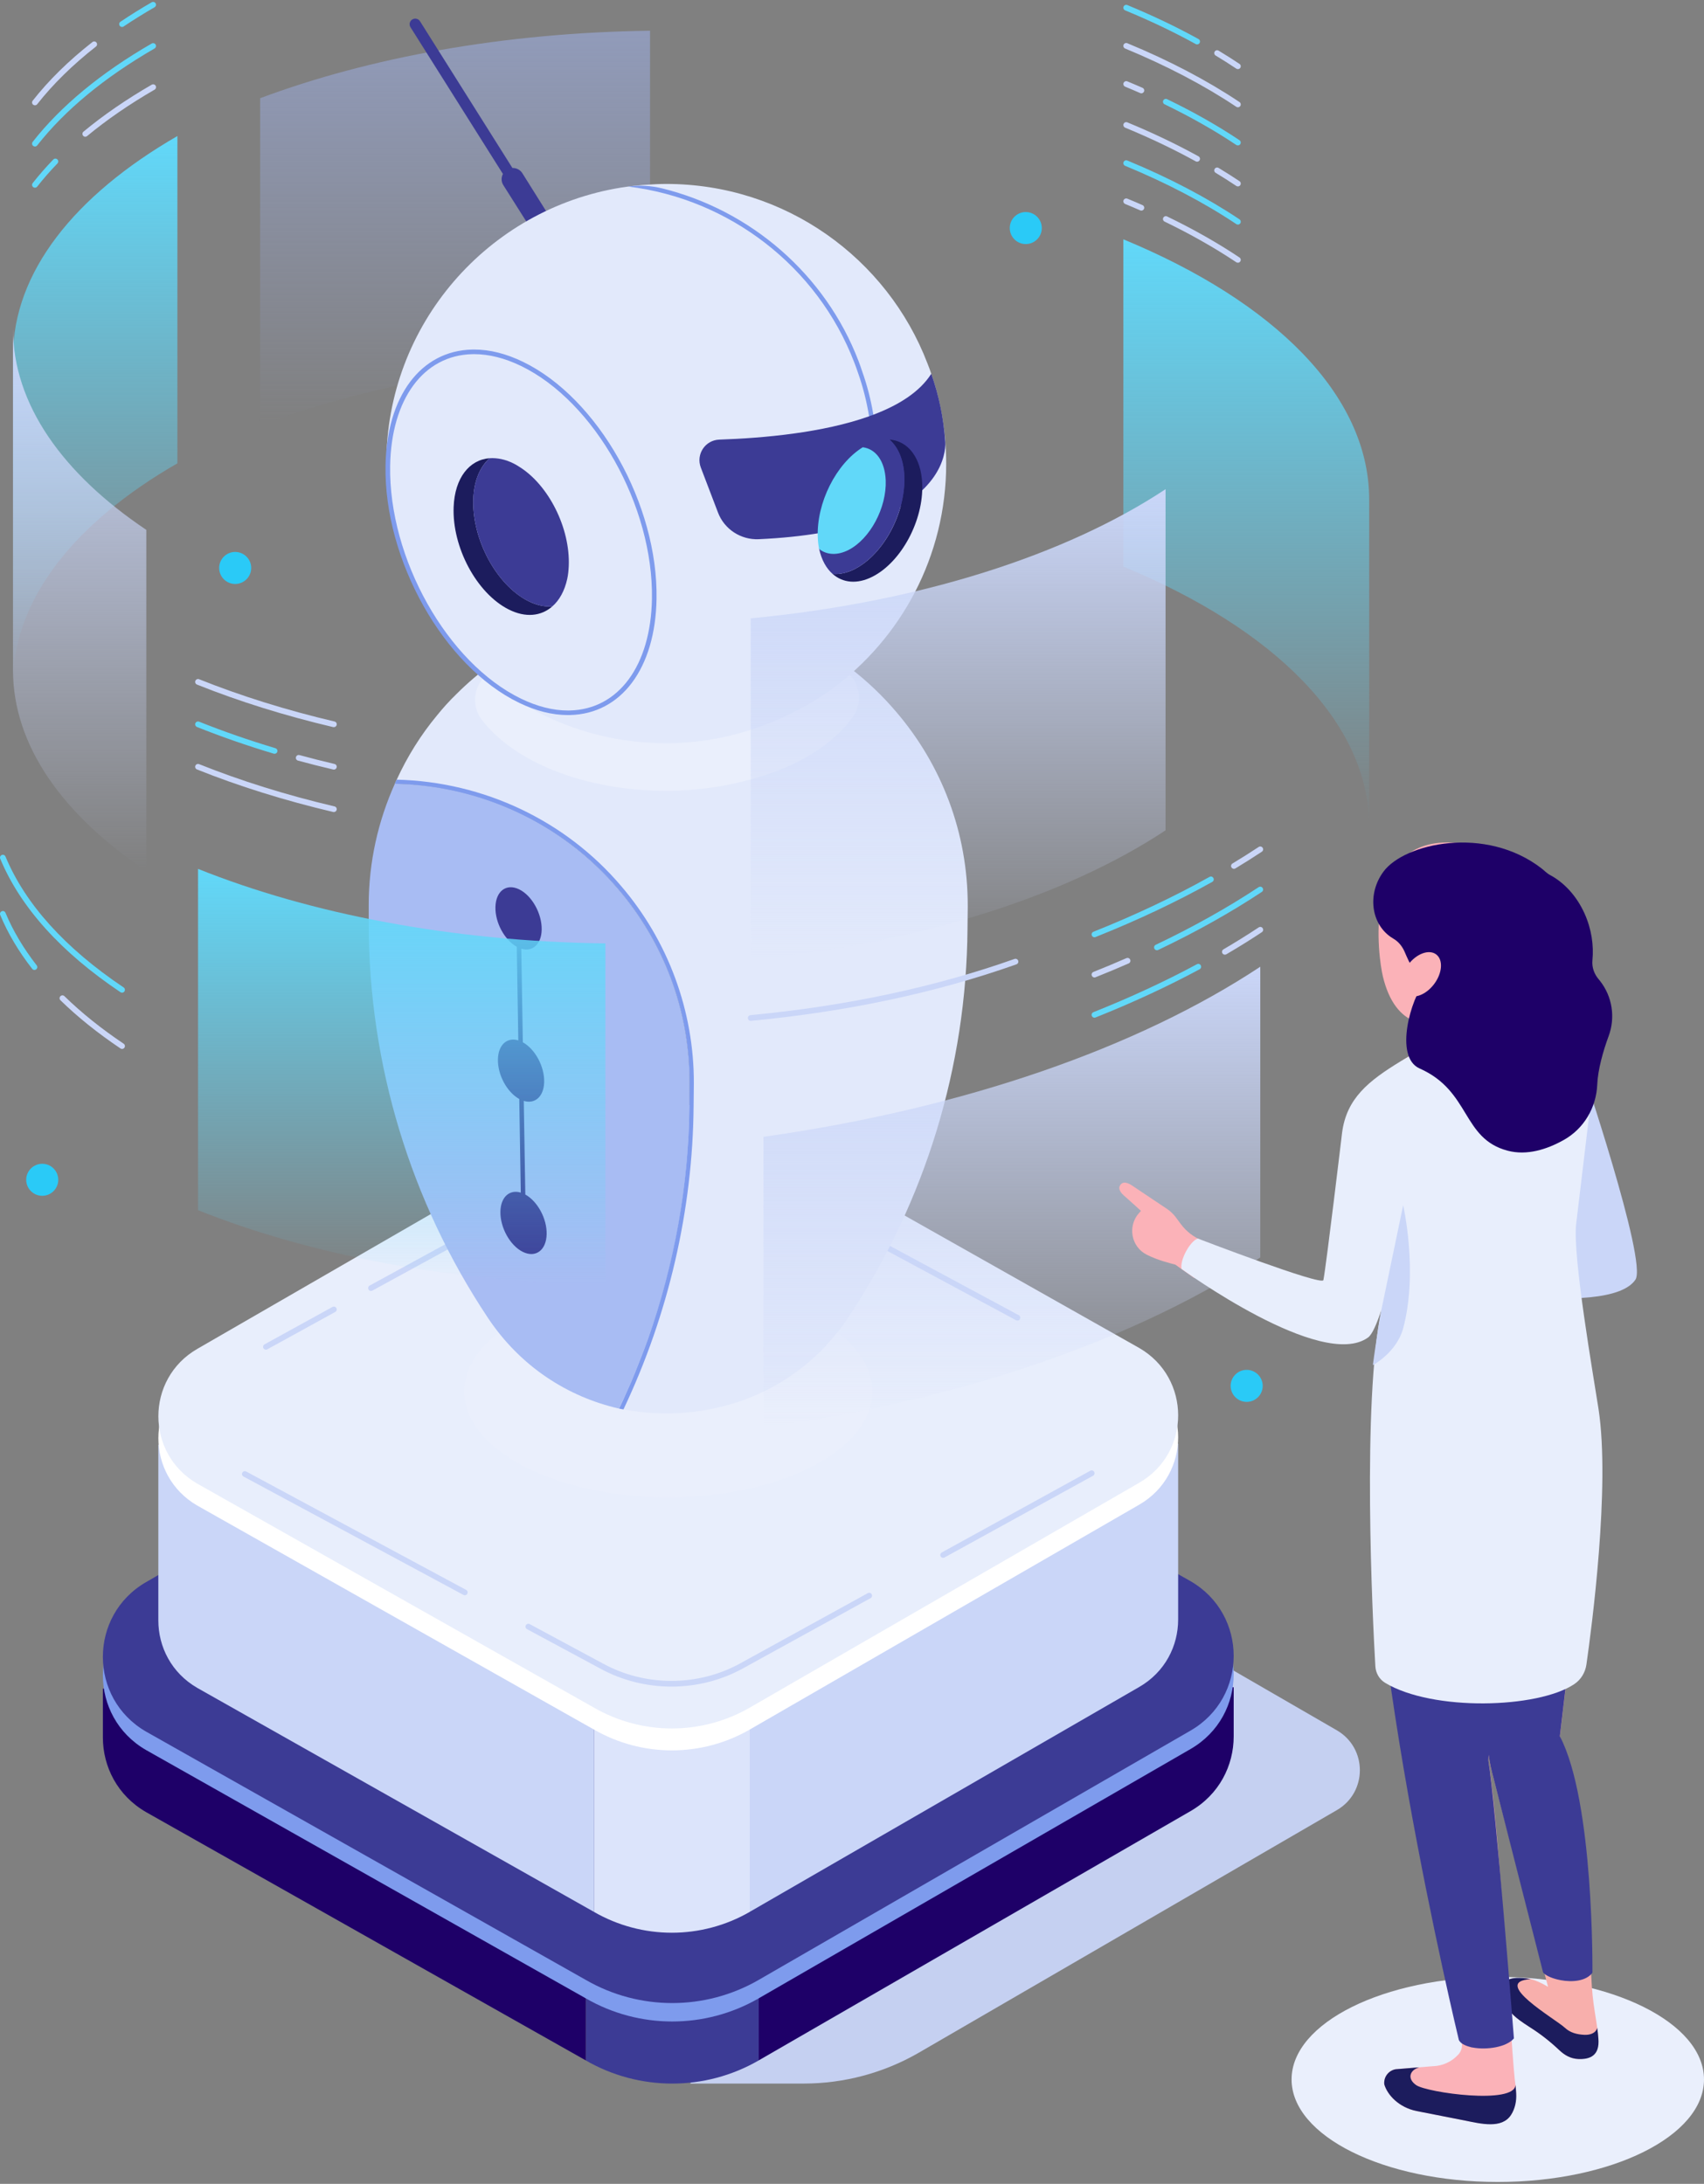 <svg width="444" height="569" viewBox="0 0 444 569" fill="none" xmlns="http://www.w3.org/2000/svg">
<rect x="0" y="0" width="444" height="569" fill="#808080" stroke="none"/>
<g clip-path="url(#clip0_765_60)">
<path d="M234.777 385.162C228.232 381.385 220.165 381.398 213.634 385.197L93.49 454.977C86.483 459.044 86.504 469.159 93.517 473.205L190.286 529.257L179.821 542.868L209.417 542.861C219.903 542.861 230.21 540.109 239.297 534.886L348.342 471.615C356.334 466.977 356.327 455.452 348.328 450.821L234.777 385.162Z" fill="#C5D0F1"/>
<path d="M195.603 425.044L197.677 426.159V536.84C183.746 544.877 166.578 544.877 152.641 536.84V424.026C166.185 417.118 182.348 417.4 195.603 425.044Z" fill="#3C3B95"/>
<path d="M230.335 443.685L233.229 431.423L321.454 439.612V452.403C321.454 459.979 317.707 467.555 310.197 471.884L197.68 536.833V426.159L230.335 443.685Z" fill="#1E0068"/>
<path d="M83.139 463.998L150.572 425.044C151.248 424.659 151.957 424.377 152.646 424.026V536.833L38.062 472.138C30.559 467.81 26.805 460.241 26.805 452.672V439.901L83.139 463.998Z" fill="#1E0068"/>
<path d="M150.574 352.065L38.064 417.014C23.052 425.671 23.052 447.312 38.064 455.968L152.641 520.663C166.571 528.7 183.74 528.7 197.677 520.663L310.194 455.713C325.206 447.057 325.206 425.416 310.194 416.76L195.61 352.065C181.673 344.028 164.504 344.028 150.574 352.065Z" fill="#7E9BED"/>
<path d="M150.574 347.262L38.064 412.212C23.052 420.868 23.052 442.509 38.064 451.165L152.641 515.86C166.571 523.897 183.74 523.897 197.677 515.86L310.194 450.91C325.206 442.254 325.206 420.613 310.194 411.957L195.61 347.262C181.673 339.225 164.504 339.225 150.574 347.262Z" fill="#3C3B95"/>
<path d="M193.493 363.012L195.36 364.017V498.128C182.794 505.374 167.32 505.374 154.754 498.128V362.09C166.969 355.863 181.54 356.118 193.493 363.012Z" fill="#DCE4FB"/>
<path d="M224.818 379.823L227.423 368.765L306.981 376.148V421.976C306.981 428.808 303.598 435.641 296.826 439.543L195.359 498.121V364.01L224.818 379.823Z" fill="#CAD6F8"/>
<path d="M41.258 376.403V422.217C41.258 429.036 44.641 435.862 51.406 439.777L154.76 498.128V362.09C154.127 362.428 153.493 362.655 152.893 363.026L92.088 398.14L41.258 376.403Z" fill="#CAD6F8"/>
<path d="M152.879 298.578L51.419 357.15C37.881 364.953 37.881 384.467 51.419 392.277L154.753 450.621C167.319 457.867 182.799 457.867 195.366 450.621L296.832 392.043C310.37 384.24 310.37 364.719 296.832 356.916L193.492 298.572C180.925 291.333 165.445 291.333 152.879 298.578Z" fill="white"/>
<path d="M152.879 292.867L51.419 351.438C37.881 359.241 37.881 378.756 51.419 386.566L154.753 444.91C167.319 452.156 182.799 452.156 195.366 444.91L296.832 386.332C310.37 378.529 310.37 359.008 296.832 351.204L193.492 292.86C180.925 285.622 165.445 285.622 152.879 292.867Z" fill="#E8EEFC"/>
<path d="M245.748 405.888C245.872 405.888 245.996 405.86 246.106 405.792L284.811 384.495C285.169 384.295 285.3 383.841 285.1 383.483C284.9 383.126 284.453 382.995 284.088 383.194L245.383 404.491C245.025 404.691 244.894 405.145 245.094 405.503C245.231 405.743 245.486 405.888 245.748 405.888Z" fill="#CAD6F8"/>
<path d="M174.958 439.433C181.4 439.433 187.834 437.857 193.573 434.699L226.842 416.388C227.2 416.189 227.331 415.735 227.132 415.377C226.939 415.019 226.484 414.888 226.119 415.088L192.85 433.398C181.813 439.467 168.096 439.467 157.053 433.398L138.024 423.159C137.666 422.96 137.211 423.104 137.018 423.462C136.826 423.82 136.956 424.274 137.322 424.467L156.343 434.706C162.089 437.857 168.524 439.433 174.958 439.433Z" fill="#CAD6F8"/>
<path d="M121.114 415.638C121.382 415.638 121.637 415.494 121.768 415.246C121.961 414.888 121.83 414.434 121.465 414.242L64.145 383.394C63.787 383.194 63.332 383.332 63.139 383.697C62.947 384.054 63.078 384.509 63.443 384.701L120.762 415.549C120.873 415.611 120.997 415.638 121.114 415.638Z" fill="#CAD6F8"/>
<path d="M69.299 351.652C69.423 351.652 69.547 351.624 69.657 351.555L87.356 341.819C87.714 341.619 87.845 341.165 87.645 340.807C87.452 340.449 86.998 340.319 86.633 340.518L68.934 350.262C68.576 350.461 68.445 350.915 68.644 351.273C68.782 351.514 69.037 351.652 69.299 351.652Z" fill="#CAD6F8"/>
<path d="M96.669 336.348C96.793 336.348 96.917 336.321 97.027 336.259L155.381 304.386C155.739 304.187 155.87 303.732 155.677 303.375C155.477 303.01 155.015 302.886 154.664 303.079L96.311 334.952C95.953 335.151 95.822 335.605 96.015 335.963C96.153 336.211 96.407 336.348 96.669 336.348Z" fill="#CAD6F8"/>
<path d="M208.685 313.703C208.953 313.703 209.208 313.558 209.339 313.311C209.532 312.953 209.401 312.499 209.036 312.306L191.895 303.079C185.716 299.679 178.654 298.035 171.537 298.372C171.124 298.393 170.807 298.737 170.821 299.15C170.841 299.549 171.172 299.865 171.565 299.865C178.468 299.542 185.226 301.124 191.179 304.393L208.327 313.62C208.444 313.675 208.568 313.703 208.685 313.703Z" fill="#CAD6F8"/>
<path d="M265.098 344.069C265.367 344.069 265.622 343.924 265.753 343.677C265.946 343.319 265.815 342.865 265.45 342.672L222.708 319.669C222.35 319.469 221.895 319.614 221.702 319.971C221.509 320.329 221.64 320.783 222.005 320.976L264.747 343.979C264.857 344.041 264.981 344.069 265.098 344.069Z" fill="#CAD6F8"/>
<path d="M46.225 35.442V120.718C19.515 136.084 3.387 156.135 3.387 178.065V92.843C3.387 70.913 19.515 50.862 46.225 35.442Z" fill="url(#paint0_linear_765_60)"/>
<path d="M22.217 35.628C22.39 35.628 22.555 35.573 22.693 35.456C27.832 31.203 33.75 27.13 40.281 23.359C40.639 23.152 40.757 22.698 40.557 22.34C40.35 21.983 39.889 21.866 39.537 22.065C32.937 25.877 26.95 29.992 21.749 34.306C21.432 34.568 21.39 35.043 21.652 35.352C21.79 35.538 22.004 35.628 22.217 35.628Z" fill="#CAD6F8"/>
<path d="M9.106 48.908C9.326 48.908 9.546 48.812 9.691 48.626C11.276 46.603 13.053 44.566 14.968 42.584C15.251 42.288 15.251 41.814 14.948 41.532C14.645 41.249 14.176 41.249 13.894 41.552C11.944 43.575 10.132 45.646 8.513 47.711C8.258 48.034 8.32 48.502 8.644 48.757C8.782 48.853 8.94 48.908 9.106 48.908Z" fill="#61D8F9"/>
<path d="M9.106 38.173C9.326 38.173 9.546 38.077 9.691 37.891C16.911 28.685 27.204 20.18 40.273 12.631C40.631 12.425 40.748 11.971 40.549 11.613C40.342 11.255 39.88 11.138 39.529 11.338C26.294 18.982 15.857 27.604 8.513 36.969C8.258 37.293 8.32 37.761 8.644 38.015C8.782 38.118 8.94 38.173 9.106 38.173Z" fill="#61D8F9"/>
<path d="M31.798 7.03C31.943 7.03 32.088 6.989 32.212 6.899C34.74 5.207 37.448 3.521 40.272 1.89C40.631 1.684 40.748 1.229 40.548 0.872C40.341 0.514 39.88 0.397 39.528 0.596C36.676 2.241 33.941 3.947 31.385 5.668C31.041 5.895 30.951 6.356 31.185 6.7C31.323 6.913 31.564 7.03 31.798 7.03Z" fill="#61D8F9"/>
<path d="M9.106 27.439C9.326 27.439 9.546 27.343 9.691 27.157C13.783 21.941 18.937 16.884 25.006 12.129C25.33 11.874 25.385 11.406 25.13 11.083C24.882 10.759 24.414 10.698 24.083 10.959C17.917 15.783 12.681 20.923 8.513 26.242C8.258 26.565 8.32 27.033 8.644 27.288C8.782 27.384 8.94 27.439 9.106 27.439Z" fill="#CAD6F8"/>
<path opacity="0.53" d="M67.785 25.588V110.823C96.218 100.192 131.298 93.745 169.376 93.242V8.007C131.298 8.503 96.218 14.957 67.785 25.588Z" fill="url(#paint1_linear_765_60)"/>
<path d="M356.758 130.152V215.373C356.758 188.125 331.825 163.793 292.707 147.63V62.353C331.825 78.517 356.758 102.848 356.758 130.152Z" fill="url(#paint2_linear_765_60)"/>
<path d="M322.553 18.012C322.794 18.012 323.029 17.895 323.173 17.682C323.401 17.345 323.311 16.877 322.967 16.65C321.182 15.459 319.35 14.296 317.524 13.196C317.173 12.982 316.711 13.092 316.498 13.45C316.284 13.801 316.401 14.262 316.752 14.469C318.557 15.556 320.369 16.705 322.14 17.888C322.264 17.971 322.409 18.012 322.553 18.012Z" fill="#CAD6F8"/>
<path d="M311.923 11.572C312.185 11.572 312.44 11.434 312.578 11.186C312.777 10.828 312.646 10.374 312.288 10.175C306.549 7.009 300.308 4.03 293.742 1.319C293.363 1.167 292.922 1.346 292.764 1.725C292.605 2.103 292.791 2.544 293.17 2.702C299.681 5.392 305.874 8.344 311.565 11.482C311.682 11.544 311.799 11.572 311.923 11.572Z" fill="#61D8F9"/>
<path d="M322.554 27.955C322.795 27.955 323.03 27.838 323.174 27.625C323.402 27.281 323.312 26.82 322.968 26.593C314.501 20.937 304.669 15.776 293.743 11.262C293.364 11.111 292.923 11.283 292.765 11.668C292.606 12.046 292.785 12.487 293.171 12.645C304.008 17.125 313.757 22.23 322.141 27.831C322.265 27.914 322.41 27.955 322.554 27.955Z" fill="#CAD6F8"/>
<path d="M322.551 37.892C322.792 37.892 323.027 37.775 323.171 37.561C323.399 37.224 323.309 36.756 322.965 36.529C317.288 32.738 310.936 29.139 304.101 25.836C303.736 25.657 303.282 25.808 303.102 26.18C302.923 26.552 303.075 26.999 303.447 27.178C310.226 30.453 316.509 34.017 322.138 37.775C322.262 37.85 322.407 37.892 322.551 37.892Z" fill="#61D8F9"/>
<path d="M297.4 24.315C297.683 24.315 297.958 24.15 298.082 23.868C298.248 23.49 298.082 23.056 297.703 22.884C296.401 22.313 295.085 21.749 293.742 21.198C293.363 21.047 292.922 21.226 292.764 21.604C292.605 21.983 292.791 22.423 293.17 22.581C294.493 23.132 295.809 23.682 297.097 24.253C297.194 24.295 297.297 24.315 297.4 24.315Z" fill="#CAD6F8"/>
<path d="M322.553 48.571C322.794 48.571 323.029 48.454 323.173 48.241C323.401 47.897 323.311 47.435 322.967 47.208C321.182 46.018 319.35 44.855 317.524 43.754C317.173 43.541 316.711 43.651 316.498 44.009C316.284 44.36 316.401 44.821 316.752 45.027C318.557 46.114 320.369 47.264 322.14 48.447C322.264 48.53 322.409 48.571 322.553 48.571Z" fill="#CAD6F8"/>
<path d="M311.923 42.13C312.185 42.13 312.44 41.992 312.578 41.745C312.777 41.387 312.646 40.933 312.288 40.733C306.549 37.568 300.308 34.589 293.742 31.878C293.363 31.726 292.922 31.905 292.764 32.283C292.605 32.662 292.791 33.102 293.17 33.261C299.681 35.951 305.874 38.903 311.565 42.041C311.682 42.103 311.799 42.13 311.923 42.13Z" fill="#CAD6F8"/>
<path d="M322.554 58.514C322.795 58.514 323.03 58.397 323.174 58.184C323.402 57.846 323.312 57.379 322.968 57.151C314.501 51.495 304.669 46.334 293.743 41.821C293.364 41.669 292.923 41.841 292.765 42.227C292.606 42.605 292.785 43.045 293.171 43.204C304.008 47.683 313.757 52.789 322.141 58.39C322.265 58.473 322.41 58.514 322.554 58.514Z" fill="#61D8F9"/>
<path d="M322.551 68.45C322.792 68.45 323.027 68.333 323.171 68.12C323.399 67.776 323.309 67.315 322.965 67.088C317.288 63.296 310.936 59.697 304.101 56.395C303.736 56.216 303.282 56.367 303.102 56.739C302.923 57.11 303.075 57.557 303.447 57.736C310.226 61.012 316.509 64.576 322.138 68.333C322.262 68.409 322.407 68.45 322.551 68.45Z" fill="#CAD6F8"/>
<path d="M297.4 54.874C297.683 54.874 297.958 54.709 298.082 54.427C298.248 54.048 298.082 53.615 297.703 53.443C296.401 52.872 295.085 52.307 293.742 51.757C293.363 51.605 292.922 51.784 292.764 52.163C292.605 52.541 292.791 52.982 293.17 53.14C294.493 53.69 295.809 54.241 297.097 54.812C297.194 54.853 297.297 54.874 297.4 54.874Z" fill="#CAD6F8"/>
<path d="M3.387 85.653V174.59C3.387 194.201 16.304 212.311 38.123 226.947V138.058C16.304 123.416 3.387 105.291 3.387 85.653Z" fill="url(#paint3_linear_765_60)"/>
<path d="M31.8 258.641C32.041 258.641 32.275 258.524 32.42 258.311C32.647 257.967 32.558 257.506 32.213 257.272C16.953 247.033 6.592 235.562 1.432 223.17C1.273 222.784 0.832 222.598 0.46 222.77C0.081 222.929 -0.105 223.362 0.061 223.741C5.338 236.409 15.872 248.099 31.387 258.51C31.511 258.6 31.662 258.641 31.8 258.641Z" fill="#61D8F9"/>
<path d="M31.802 273.298C32.043 273.298 32.278 273.181 32.422 272.967C32.65 272.623 32.56 272.162 32.222 271.935C26.387 268.02 21.2 263.857 16.79 259.549C16.494 259.26 16.026 259.267 15.736 259.563C15.447 259.859 15.454 260.327 15.75 260.616C20.221 264.985 25.485 269.203 31.389 273.167C31.513 273.256 31.665 273.298 31.802 273.298Z" fill="#CAD6F8"/>
<path d="M8.975 252.723C9.134 252.723 9.299 252.668 9.43 252.565C9.754 252.311 9.816 251.843 9.561 251.519C6.103 247.081 3.368 242.478 1.432 237.826C1.273 237.448 0.832 237.255 0.46 237.427C0.081 237.585 -0.105 238.019 0.061 238.397C2.045 243.173 4.849 247.893 8.39 252.428C8.528 252.62 8.748 252.723 8.975 252.723Z" fill="#61D8F9"/>
<path d="M174.128 334.979C144.759 334.979 120.949 347.324 120.949 362.551C120.949 369.164 125.434 375.233 132.923 379.981C142.671 386.174 157.511 390.123 174.128 390.123C203.498 390.123 227.308 377.779 227.308 362.551C227.308 347.324 203.498 334.979 174.128 334.979Z" fill="#EAEFFC"/>
<path d="M102.879 204.212C121.763 204.501 139.055 211.486 152.407 222.942C153.454 223.83 154.439 224.752 155.424 225.674C156.409 226.596 157.36 227.546 158.318 228.564C159.241 229.548 160.13 230.532 161.018 231.578C172.717 245.23 179.744 262.949 179.682 282.284C179.682 282.284 179.647 284.472 179.62 288.188C179.461 308.955 175.803 329.399 168.872 348.769C167.791 351.782 166.647 354.734 165.441 357.693C164.808 359.248 164.139 360.838 163.437 362.359C162.741 363.914 162.004 365.469 161.273 366.996C161.687 367.093 162.072 367.148 162.451 367.217C183.967 371.249 207.494 363.659 221.039 343.216L221.294 342.837C241.101 312.925 251.814 277.908 252.096 242.03C252.131 238.349 252.158 236.154 252.158 236.154C252.22 216.784 245.2 199.1 233.495 185.448C219.22 168.651 197.89 158.013 174.108 158.013C160.088 158.013 146.93 161.695 135.548 168.176C133.034 169.635 130.622 171.19 128.266 172.911C124.959 175.257 121.845 177.927 118.917 180.851C117.14 182.565 115.418 184.471 113.861 186.404C109.665 191.455 106.138 197.104 103.368 203.139C103.196 203.476 103.037 203.827 102.879 204.212Z" fill="#E2E9FB"/>
<path d="M96.07 235.927C96.07 235.927 96.07 237.702 96.07 240.723C96.105 277.206 106.88 312.926 127.1 343.312C135.588 356.076 147.954 363.948 161.271 366.996C162.002 365.476 162.732 363.914 163.435 362.359C164.137 360.838 164.806 359.248 165.44 357.693C166.645 354.741 167.789 351.789 168.87 348.769C175.801 329.399 179.453 308.955 179.618 288.188C179.652 284.473 179.68 282.284 179.68 282.284C179.742 262.949 172.715 245.23 161.017 231.578C160.128 230.532 159.239 229.548 158.316 228.564C157.393 227.58 156.408 226.631 155.422 225.674C154.437 224.752 153.452 223.83 152.405 222.943C139.053 211.479 121.761 204.495 102.877 204.212C98.523 213.922 96.07 224.594 96.07 235.927Z" fill="#A8BCF3"/>
<path d="M129.74 275.995C129.823 272.197 132.138 270.174 135.052 271.068L134.652 246.675C131.469 244.914 128.996 240.386 129.093 236.333C129.189 232.156 131.959 230.092 135.286 231.723C138.614 233.353 141.232 238.067 141.142 242.244C141.059 246.042 138.745 248.065 135.83 247.171L136.23 271.564C139.413 273.325 141.886 277.853 141.79 281.906C141.707 285.704 139.392 287.727 136.478 286.833L136.878 311.226C140.06 312.987 142.534 317.515 142.437 321.568C142.341 325.745 139.571 327.809 136.244 326.178C132.916 324.548 130.298 319.834 130.388 315.657C130.47 311.859 132.785 309.836 135.699 310.73L135.3 286.337C132.117 284.576 129.644 280.048 129.74 275.995Z" fill="#3C3B95"/>
<path d="M102.879 204.212C121.666 204.591 139.055 211.582 152.407 222.942C153.454 223.83 154.439 224.752 155.424 225.674C156.409 226.624 157.395 227.58 158.318 228.564C159.241 229.548 160.13 230.532 161.018 231.578C172.717 245.23 179.744 262.948 179.682 282.284C179.682 282.284 179.647 284.472 179.62 288.188C179.461 308.728 175.707 329.371 168.872 348.768C167.791 351.782 166.647 354.734 165.441 357.693C164.808 359.283 164.139 360.838 163.437 362.358C162.768 363.914 162.038 365.469 161.308 366.996C161.687 367.093 162.072 367.155 162.451 367.216C174.212 342.452 180.508 315.148 180.729 288.188L180.791 282.284C180.853 263.458 174.115 245.168 161.845 230.849C147.35 213.797 126.082 203.703 103.382 203.132C103.196 203.476 103.037 203.827 102.879 204.212Z" fill="#7E9BED"/>
<path d="M131.146 48.233C130.567 47.318 130.574 46.217 131.043 45.323L106.958 7.092C106.524 6.411 106.73 5.502 107.419 5.076C108.101 4.649 109.011 4.849 109.438 5.537L133.516 43.768C134.522 43.733 135.521 44.208 136.1 45.123C136.1 45.123 142.583 55.472 142.665 55.596C143.141 56.353 142.431 57.66 141.074 58.507C139.717 59.36 138.228 59.436 137.753 58.679C137.677 58.555 131.146 48.233 131.146 48.233Z" fill="#3C3B95"/>
<path d="M126.315 176.234C123.311 179.241 122.932 184.072 125.495 187.464C133.769 198.425 152.212 206.043 173.596 206.043C184.185 206.043 193.982 203.992 202.318 200.923C203.152 200.62 203.972 200.304 204.764 199.939C212.494 196.561 218.618 191.943 222.346 186.583C224.695 183.205 224.22 178.526 221.271 175.642C209.118 163.766 192.466 156.444 174.099 156.444C155.463 156.444 138.578 163.979 126.356 176.186L126.315 176.234Z" fill="#EAEFFC"/>
<path d="M100.66 120.794C100.66 156.527 126.44 186.26 160.398 192.473C161.893 192.728 163.395 192.955 164.917 193.141C167.749 193.464 170.656 193.65 173.577 193.65C188.231 193.65 201.748 189.115 213.322 181.87C214.459 181.154 215.582 180.397 216.684 179.592C234.79 166.339 246.543 144.939 246.543 120.801C246.543 120.25 246.543 119.652 246.522 119.101C246.502 117.835 246.405 116.548 246.336 115.303C246.288 114.518 246.198 113.761 246.13 112.977C246.04 112.124 245.923 111.277 245.806 110.445C245.62 109.13 245.413 107.844 245.137 106.557C245.117 106.33 245.069 106.096 245 105.869C244.559 103.729 244.008 101.609 243.367 99.538C243.139 98.823 242.898 98.1 242.65 97.385C242.34 96.469 242.03 95.554 241.658 94.68C231.2 67.342 204.655 47.924 173.577 47.924C171.759 47.924 169.919 48.034 168.142 48.151C167.591 48.185 167.06 48.22 166.53 48.288C165.565 48.357 164.601 48.474 163.657 48.612C163.057 48.681 162.472 48.777 161.872 48.867C127.177 54.454 100.66 84.524 100.66 120.794Z" fill="#E2E9FB"/>
<path d="M163.656 48.605C189.967 51.784 213.019 69.406 222.602 94.467C222.946 95.341 223.27 96.242 223.573 97.157C224.862 100.791 225.805 104.568 226.453 108.456C226.818 110.575 227.073 112.736 227.238 114.924C227.328 116.17 227.397 117.436 227.424 118.695C227.445 119.246 227.445 119.824 227.445 120.374C227.445 125.645 226.866 130.847 225.743 135.904C226.184 135.746 226.618 135.609 227.032 135.443C228.065 130.517 228.596 125.48 228.596 120.374C228.596 119.796 228.596 119.197 228.575 118.647C228.554 117.401 228.485 116.094 228.389 114.849C228.23 112.55 227.948 110.273 227.562 108.036C226.915 104.169 225.95 100.398 224.662 96.786C224.359 95.864 224.042 94.942 223.697 94.047C215.023 71.422 195.527 54.743 172.523 49.08C169.629 48.371 166.598 48.185 163.656 48.605Z" fill="#7E9BED"/>
<path d="M182.61 121.826L187.081 133.537C188.741 137.907 193.047 140.694 197.705 140.487C209.754 139.937 218.876 138.23 225.744 135.911C226.185 135.753 226.619 135.615 227.033 135.45C244.566 129.078 246.53 118.695 246.295 115.158C245.889 108.965 244.635 102.999 242.658 97.385C239.661 102.105 234.204 105.539 227.57 108.05C227.198 108.188 226.833 108.325 226.461 108.463C214.411 112.764 198.931 114.147 187.453 114.539C183.74 114.649 181.294 118.372 182.61 121.826Z" fill="#3C3B95"/>
<path d="M231.769 114.525C233.994 116.479 235.469 119.748 235.641 124.103C236.013 133.606 230.233 144.416 222.723 148.256C220.684 149.295 218.734 149.673 216.957 149.542C219.589 151.854 223.295 152.315 227.367 150.237C234.876 146.398 240.67 135.581 240.298 126.071C240.023 119.142 236.537 114.869 231.769 114.525Z" fill="#1C1C5D"/>
<path d="M235.641 124.103C235.999 133.592 230.205 144.437 222.724 148.256C220.657 149.288 218.769 149.701 216.957 149.543C215.304 148.098 214.064 145.882 213.444 143.047C213.237 142.118 216.316 140.886 216.261 139.806C215.903 130.778 217.88 120.821 224.804 116.541C225.217 116.287 225.631 116.025 226.044 115.819C228.056 114.787 230.019 114.429 231.776 114.532C233.988 116.486 235.483 119.72 235.641 124.103Z" fill="#3C3B95"/>
<path d="M230.786 125.149C231.048 132.319 226.707 140.411 221.079 143.301C218.137 144.795 215.402 144.588 213.438 143.04C213.232 142.111 213.128 141.079 213.08 139.998C212.722 130.971 217.882 120.814 224.799 116.534C228.202 116.947 230.579 120.147 230.786 125.149Z" fill="#61D8F9"/>
<path d="M136.257 94.261C131.883 92.141 127.604 91.068 123.54 91.068L123.037 91.075C109.623 91.371 100.756 103.247 100.453 121.331C100.04 145.916 115.651 173.633 135.265 183.115C139.64 185.235 143.918 186.308 147.983 186.308L148.486 186.301C161.9 186.005 170.766 174.129 171.07 156.045C171.483 131.459 155.865 103.743 136.257 94.261ZM148.459 185.111C148.3 185.111 148.142 185.118 147.983 185.118C144.104 185.118 140.005 184.085 135.789 182.049C116.561 172.745 101.253 145.524 101.659 121.358C101.955 103.97 110.353 92.554 123.071 92.279C123.23 92.272 123.388 92.272 123.547 92.272C127.425 92.272 131.524 93.304 135.741 95.341C154.969 104.644 170.277 131.865 169.871 156.032C169.575 173.413 161.176 184.829 148.459 185.111Z" fill="#7E9BED"/>
<path d="M127.592 119.383C125.14 121.537 123.514 125.142 123.328 129.945C122.921 140.425 129.294 152.336 137.575 156.568C139.821 157.717 141.977 158.13 143.934 157.986C141.033 160.532 136.948 161.048 132.463 158.749C124.182 154.517 117.795 142.586 118.202 132.106C118.491 124.468 122.336 119.762 127.592 119.383Z" fill="#1C1C5D"/>
<path d="M127.592 119.383C129.528 119.266 131.692 119.665 133.91 120.801C134.365 121.028 134.819 121.31 135.274 121.599C142.901 126.319 148.598 137.521 148.199 147.471C148.143 148.669 148.026 149.804 147.799 150.829C147.117 153.953 145.746 156.403 143.92 157.992C141.929 158.164 139.842 157.71 137.561 156.575C129.308 152.371 122.921 140.411 123.314 129.952C123.493 125.108 125.147 121.544 127.592 119.383Z" fill="#3C3B95"/>
<path d="M195.602 161.103V249.978C239.576 245.808 277.799 233.47 303.703 216.337V127.455C277.792 144.595 239.576 156.933 195.602 161.103Z" fill="url(#paint4_linear_765_60)"/>
<path d="M195.615 265.983C220.692 263.609 243.965 258.655 264.846 251.251C265.232 251.113 265.439 250.687 265.301 250.301C265.17 249.916 264.743 249.71 264.35 249.847C243.586 257.203 220.437 262.13 195.553 264.49C195.14 264.531 194.843 264.889 194.878 265.302C194.905 265.694 195.229 265.983 195.615 265.983Z" fill="#CAD6F8"/>
<path d="M157.746 245.801V334.676C117.602 334.16 80.826 326.963 51.602 315.313V226.383C80.826 238.088 117.602 245.285 157.746 245.801Z" fill="url(#paint5_linear_765_60)"/>
<path d="M86.998 211.575C87.335 211.575 87.638 211.348 87.721 211.004C87.818 210.605 87.57 210.199 87.17 210.109C74.624 207.157 62.754 203.448 51.876 199.093C51.504 198.941 51.063 199.127 50.904 199.506C50.753 199.884 50.939 200.318 51.318 200.476C62.258 204.859 74.204 208.589 86.819 211.561C86.881 211.575 86.943 211.575 86.998 211.575Z" fill="#CAD6F8"/>
<path d="M86.996 200.517C87.334 200.517 87.637 200.29 87.72 199.946C87.816 199.547 87.568 199.141 87.169 199.051C84.096 198.329 81.023 197.551 78.033 196.733C77.641 196.622 77.22 196.863 77.117 197.256C77.007 197.655 77.241 198.061 77.641 198.171C80.644 198.99 83.731 199.774 86.824 200.496C86.879 200.51 86.941 200.517 86.996 200.517Z" fill="#CAD6F8"/>
<path d="M71.538 196.395C71.862 196.395 72.158 196.189 72.255 195.866C72.372 195.473 72.151 195.054 71.752 194.937C64.862 192.872 58.173 190.547 51.876 188.028C51.504 187.877 51.063 188.062 50.904 188.441C50.753 188.819 50.939 189.253 51.318 189.411C57.656 191.943 64.387 194.29 71.318 196.361C71.393 196.389 71.469 196.395 71.538 196.395Z" fill="#61D8F9"/>
<path d="M86.998 189.453C87.335 189.453 87.638 189.225 87.721 188.881C87.818 188.482 87.57 188.076 87.17 187.987C74.624 185.035 62.754 181.326 51.876 176.97C51.504 176.819 51.063 177.005 50.904 177.39C50.753 177.769 50.939 178.202 51.318 178.36C62.258 182.744 74.204 186.473 86.819 189.446C86.881 189.446 86.943 189.453 86.998 189.453Z" fill="#CAD6F8"/>
<path d="M328.381 251.877V327.623C310.379 339.555 287.989 349.822 262.581 357.859C243.063 363.983 221.637 368.758 198.93 371.944V296.191C251.268 288.794 296.518 272.961 328.381 251.877Z" fill="url(#paint6_linear_765_60)"/>
<path d="M319.162 248.739C319.293 248.739 319.424 248.705 319.541 248.636C322.724 246.771 325.838 244.838 328.8 242.87C329.145 242.643 329.241 242.182 329.007 241.838C328.78 241.487 328.311 241.404 327.973 241.631C325.032 243.578 321.938 245.498 318.783 247.349C318.432 247.556 318.308 248.017 318.514 248.368C318.652 248.608 318.9 248.739 319.162 248.739Z" fill="#CAD6F8"/>
<path d="M285.177 265.157C285.274 265.157 285.363 265.137 285.453 265.102C295.077 261.263 304.206 257.038 312.583 252.531C312.948 252.338 313.079 251.884 312.886 251.526C312.694 251.161 312.232 251.031 311.881 251.223C303.551 255.703 294.478 259.907 284.902 263.719C284.523 263.871 284.33 264.304 284.482 264.69C284.606 264.979 284.881 265.157 285.177 265.157Z" fill="#61D8F9"/>
<path d="M301.463 247.583C301.573 247.583 301.676 247.563 301.78 247.508C311.556 242.856 320.643 237.771 328.786 232.383C329.131 232.156 329.227 231.695 328.993 231.351C328.766 231.007 328.297 230.917 327.959 231.144C319.871 236.491 310.846 241.542 301.132 246.166C300.76 246.345 300.602 246.785 300.781 247.157C300.919 247.432 301.187 247.583 301.463 247.583Z" fill="#61D8F9"/>
<path d="M285.177 254.678C285.274 254.678 285.363 254.657 285.453 254.622C288.346 253.466 291.254 252.255 294.099 251.01C294.478 250.845 294.65 250.404 294.485 250.026C294.313 249.647 293.886 249.482 293.5 249.641C290.675 250.879 287.782 252.083 284.902 253.233C284.523 253.384 284.33 253.817 284.482 254.203C284.606 254.499 284.881 254.678 285.177 254.678Z" fill="#CAD6F8"/>
<path d="M321.524 226.369C321.655 226.369 321.793 226.335 321.91 226.259C324.245 224.848 326.56 223.383 328.792 221.91C329.137 221.683 329.233 221.222 328.999 220.878C328.772 220.534 328.303 220.438 327.966 220.672C325.754 222.137 323.453 223.582 321.131 224.986C320.78 225.199 320.663 225.654 320.876 226.004C321.028 226.238 321.276 226.369 321.524 226.369Z" fill="#CAD6F8"/>
<path d="M285.178 244.198C285.275 244.198 285.364 244.177 285.454 244.143C296.346 239.801 306.583 234.964 315.877 229.768C316.236 229.569 316.366 229.115 316.16 228.757C315.96 228.392 315.498 228.261 315.147 228.475C305.915 233.642 295.74 238.445 284.903 242.767C284.524 242.918 284.331 243.352 284.489 243.737C284.599 244.019 284.882 244.198 285.178 244.198Z" fill="#61D8F9"/>
<path d="M264.325 56.47C265.958 54.839 268.596 54.839 270.229 56.47C271.862 58.101 271.862 60.736 270.229 62.367C268.596 63.998 265.958 63.998 264.325 62.367C262.699 60.736 262.699 58.094 264.325 56.47Z" fill="#2ACAF7"/>
<path d="M58.325 145.029C59.958 143.398 62.596 143.398 64.229 145.029C65.862 146.66 65.862 149.295 64.229 150.926C62.596 152.557 59.958 152.557 58.325 150.926C56.699 149.295 56.699 146.66 58.325 145.029Z" fill="#2ACAF7"/>
<path d="M366.143 235.762C367.775 234.131 370.414 234.131 372.047 235.762C373.68 237.392 373.68 240.028 372.047 241.659C370.414 243.289 367.775 243.289 366.143 241.659C364.51 240.028 364.51 237.386 366.143 235.762Z" fill="#2ACAF7"/>
<path d="M8.053 304.441C9.685 302.81 12.324 302.81 13.957 304.441C15.59 306.072 15.59 308.707 13.957 310.338C12.324 311.969 9.685 311.969 8.053 310.338C6.42 308.707 6.42 306.065 8.053 304.441Z" fill="#2ACAF7"/>
<path d="M321.885 358.134C323.518 356.503 326.156 356.503 327.789 358.134C329.422 359.765 329.422 362.4 327.789 364.031C326.156 365.662 323.518 365.662 321.885 364.031C320.252 362.4 320.252 359.765 321.885 358.134Z" fill="#2ACAF7"/>
<path d="M390.269 568.5C419.944 568.5 444 556.54 444 541.788C444 527.035 419.944 515.076 390.269 515.076C360.595 515.076 336.539 527.035 336.539 541.788C336.539 556.54 360.595 568.5 390.269 568.5Z" fill="#EAEFFC"/>
<path d="M383.98 394.128L387.563 453.78C387.715 457.048 388.293 460.289 389.203 463.406L403.36 517.663C401.721 516.652 399.323 515.537 397.628 515.447C397.022 515.42 396.443 515.385 395.872 515.385H394.873C393.178 515.413 391.717 516.535 391.207 518.083C391.145 518.324 391.083 518.565 391.056 518.778C391.056 518.778 391.056 522.776 395.968 526.374C396.664 526.891 397.608 527.524 398.607 528.164C401.397 529.918 403.973 531.948 406.364 534.219C407.701 535.457 409.216 536.366 411.214 536.462C414.218 536.613 416.726 534.129 416.485 531.136C416.457 530.833 416.423 530.29 416.361 529.746C416.333 529.505 416.299 529.265 416.271 529.017C416.243 528.714 415.789 525.686 415.575 524.386C415.093 521.448 414.79 518.509 414.666 515.544C414.032 502.711 411.938 470.315 406.454 452.397L414.087 387.633L383.98 394.128Z" fill="#F8AFAC"/>
<path d="M363.64 539.132L373.258 538.348C375.883 538.299 378.328 537.15 380.037 535.244C380.829 534.363 381.105 533.152 380.836 531.996C375.511 508.869 348.911 385.74 362.187 357.776C377.013 326.557 409.165 351.39 409.165 351.39C409.165 351.39 418.831 374.277 414.071 387.619C409.799 399.599 391.108 404.574 391.108 404.574L387.801 458.679C391.005 478.09 393.85 537.481 394.877 543.171C395.345 545.758 394.815 549.385 393.733 550.995C391.315 554.6 385.845 553.327 381.622 552.474L369.117 550.018C364.522 549.089 361.518 545.868 360.692 543.075C360.485 541.196 361.773 539.469 363.64 539.132Z" fill="#FBB2B8"/>
<path d="M391.198 518.076C391.136 518.317 391.074 518.558 391.047 518.771C391.047 518.771 391.047 521.193 393.382 523.98C393.203 521.468 393.052 518.805 392.838 516.019C392.08 516.473 391.502 517.202 391.198 518.076Z" fill="#535873"/>
<path d="M391.047 518.778C391.047 518.778 391.047 522.776 395.959 526.374C396.655 526.891 397.599 527.524 398.598 528.164C401.388 529.918 403.964 531.948 406.355 534.219C407.692 535.457 409.207 536.366 411.205 536.462C414.209 536.613 416.889 535.65 416.476 531.136C416.448 530.833 416.414 530.29 416.352 529.746C416.324 529.505 416.29 529.264 416.262 529.017C416.2 528.686 416.2 528.501 416.172 528.322C415.807 529.836 414.14 530.228 412.838 530.166C410.868 530.076 409.131 529.602 407.795 528.363C405.397 526.092 388.229 516.301 398.853 515.661L397.592 515.454C392.494 514.856 391.708 516.542 391.198 518.09C391.136 518.324 391.081 518.565 391.047 518.778Z" fill="#1C1C5D"/>
<path d="M414.079 387.626C415.96 382.327 415.602 375.557 414.417 369.288C412.687 359.751 409.174 351.397 409.174 351.397C409.174 351.397 378.227 327.176 362.195 357.783C360.652 360.721 359.557 364.595 358.861 369.254C351.889 414.482 380.135 531.549 380.135 531.549C380.562 532.368 381.623 532.939 382.987 533.304C383.228 533.393 383.504 533.455 383.773 533.483C387.383 534.15 392.564 533.393 394.472 531.088C394.472 531.088 389.718 470.301 387.81 458.679L387.893 457.213C388.168 459.305 388.623 461.37 389.195 463.399L402.078 513.927C402.684 514.656 404.076 515.317 405.805 515.743C406.081 515.805 406.349 515.867 406.625 515.922C409.656 516.5 413.294 516.197 414.927 513.982C414.927 513.982 415.388 469.372 406.439 452.376L414.079 387.626Z" fill="#3C3B95"/>
<path d="M363.641 539.132L369.814 538.63C367.354 539.318 366.534 541.561 369.014 543.274C371.846 545.229 394.794 548.449 394.884 543.178C394.987 544.217 395.036 545.05 395.063 545.462C395.18 547.396 394.781 549.371 393.74 551.002C391.357 554.752 385.852 553.334 381.629 552.481L369.125 550.025C364.529 549.096 361.526 545.875 360.699 543.082C360.485 541.196 361.774 539.469 363.641 539.132Z" fill="#1C1C5D"/>
<path d="M370.178 334.146C370.178 334.146 419.01 344 426.134 333.41C429.324 328.676 411.68 276.628 411.68 276.628L408.077 273.552L395.703 276.779C394.057 277.199 391.749 274.667 391.749 274.667C393.623 281.3 403.44 313.613 405.755 321.189C406.12 322.366 369.848 324.024 369.848 324.024C372.597 324.85 372.81 333.073 370.178 334.146Z" fill="#CAD6F8"/>
<path d="M391.111 275.059C388.569 277.88 385.021 279.731 381.135 280.11C379.42 280.089 377.787 279.89 376.195 279.463C373.233 278.658 368.169 277.007 365.613 276.14C366.461 275.617 367.329 275.073 368.211 274.571L382.403 266.396L389.375 268.811C391.979 269.72 392.95 273.022 391.111 275.059Z" fill="#FBB2B8"/>
<path d="M360.327 254.402C363.558 267.896 372.659 268.873 381.016 264.476C390.33 259.577 395.752 248.244 396.028 240.097C396.448 227.677 388.346 219.86 378.04 219.516C354.547 218.717 359.204 249.73 360.327 254.402Z" fill="#FBB2B8"/>
<path d="M390.495 246.909V273.965C390.495 275.231 389.324 276.449 387.181 277.227C383.475 278.589 378.266 278.252 375.49 276.449C374.367 275.72 373.829 274.846 373.829 273.965C373.781 273.965 373.781 246.909 373.781 246.909H390.495Z" fill="#FBB2B8"/>
<path d="M316.422 324.541L311.2 332.997C308.135 330.885 306.261 329.495 306.261 329.495C304.848 329.116 301.693 328.38 298.765 326.887C294.721 324.823 293.756 319.462 296.774 316.063L297.291 315.485C297.291 315.485 293.646 312.175 292.778 311.425C291.814 310.579 291.4 309.629 291.8 308.928C292.565 307.558 293.977 308.191 295.169 309.01C297.401 310.531 304.146 315.017 304.146 315.017C305.034 315.643 305.82 316.387 306.46 317.274L307.728 318.988C309.14 320.859 311.035 322.332 313.233 323.212C313.24 323.212 314.445 323.735 316.422 324.541Z" fill="#FBB2B8"/>
<path d="M410.691 318.891L414.749 284.94C414.853 271.151 405.407 265.598 395.914 266.843C394.074 267.07 392.262 267.531 390.478 268.295C389.741 268.598 384.071 265.494 383.334 265.845C383.334 265.845 365.242 276.346 365.063 276.449C360.75 279.078 357.23 281.493 354.598 284.403C351.994 287.287 350.285 290.645 349.7 295.11C349.7 295.11 345.594 329.591 344.829 333.52C344.526 335.151 312.091 322.689 312.091 322.689C309.969 323.453 307.371 328.421 307.881 330.616C307.881 330.616 344.423 357.273 356.493 348.459C357.526 347.681 358.718 345.018 359.931 341.303C354.894 365.469 357.623 421.377 358.367 434.134C358.47 435.916 359.4 437.547 360.936 438.469C373.289 445.908 400.647 445.165 410.195 438.793C411.945 437.623 413.068 435.751 413.365 433.666C414.701 424.349 419.613 387.398 416.52 367.127C415.259 358.911 409.699 327.148 410.691 318.891Z" fill="#E8EEFC"/>
<path d="M360.467 227.119C365.951 219.66 387.102 214.995 401.652 226.245C402.396 226.823 403.023 227.518 403.857 227.965C407.522 229.92 410.794 233.388 412.882 238.026C414.687 242.051 415.307 246.296 414.928 250.212C414.749 252.056 415.403 253.824 416.623 255.228C416.699 255.311 416.788 255.428 416.898 255.565C420.109 259.632 420.949 265.095 419.151 269.953C417.725 273.814 416.347 278.658 416.182 282.587C415.927 288.601 412.696 294.092 407.432 297.03C403.113 299.445 397.89 301.152 392.813 299.803C380.853 296.624 383.237 284.293 369.899 278.383C363.134 275.383 367.736 259.907 371.139 256.054C368.494 253.439 367.391 251.265 366 248.003C365.393 246.592 364.415 245.347 363.078 244.576C362.817 244.425 362.569 244.267 362.321 244.088C357.195 240.482 356.279 232.81 360.467 227.119Z" fill="#1E0068"/>
<path d="M366.928 251.326C364.772 254.196 364.531 257.657 366.398 259.054C368.265 260.451 371.524 259.26 373.68 256.391C375.836 253.522 376.078 250.06 374.211 248.663C372.35 247.267 369.092 248.457 366.928 251.326Z" fill="#FBB2B8"/>
<path d="M359.93 341.303L365.614 314.026C365.614 314.026 369.582 331.305 365.614 346.085C363.919 352.381 357.719 355.684 357.719 355.684C358.525 349.381 359.93 341.303 359.93 341.303Z" fill="#CAD6F8"/>
</g>
<defs>
<linearGradient id="paint0_linear_765_60" x1="24.806" y1="35.442" x2="24.806" y2="178.065" gradientUnits="userSpaceOnUse">
<stop stop-color="#61D8F9"/>
<stop offset="1" stop-color="#61D8F9" stop-opacity="0"/>
</linearGradient>
<linearGradient id="paint1_linear_765_60" x1="118.581" y1="8.007" x2="118.581" y2="110.823" gradientUnits="userSpaceOnUse">
<stop stop-color="#A0B3ED"/>
<stop offset="1" stop-color="#A0B3ED" stop-opacity="0"/>
</linearGradient>
<linearGradient id="paint2_linear_765_60" x1="324.732" y1="62.353" x2="324.732" y2="215.373" gradientUnits="userSpaceOnUse">
<stop stop-color="#61D8F9"/>
<stop offset="1" stop-color="#61D8F9" stop-opacity="0"/>
</linearGradient>
<linearGradient id="paint3_linear_765_60" x1="20.755" y1="85.653" x2="20.755" y2="226.947" gradientUnits="userSpaceOnUse">
<stop stop-color="#CAD6F8"/>
<stop offset="1" stop-color="#CAD6F8" stop-opacity="0"/>
</linearGradient>
<linearGradient id="paint4_linear_765_60" x1="249.652" y1="127.455" x2="249.652" y2="249.978" gradientUnits="userSpaceOnUse">
<stop stop-color="#CAD6F8"/>
<stop offset="1" stop-color="#CAD6F8" stop-opacity="0"/>
</linearGradient>
<linearGradient id="paint5_linear_765_60" x1="104.674" y1="226.383" x2="104.674" y2="334.676" gradientUnits="userSpaceOnUse">
<stop stop-color="#61D8F9"/>
<stop offset="1" stop-color="#61D8F9" stop-opacity="0"/>
</linearGradient>
<linearGradient id="paint6_linear_765_60" x1="263.655" y1="251.877" x2="263.655" y2="371.944" gradientUnits="userSpaceOnUse">
<stop stop-color="#CAD6F8"/>
<stop offset="1" stop-color="#CAD6F8" stop-opacity="0"/>
</linearGradient>
<clipPath id="clip0_765_60">
<rect width="444" height="568" fill="white" transform="translate(0 0.5)"/>
</clipPath>
</defs>
</svg>
